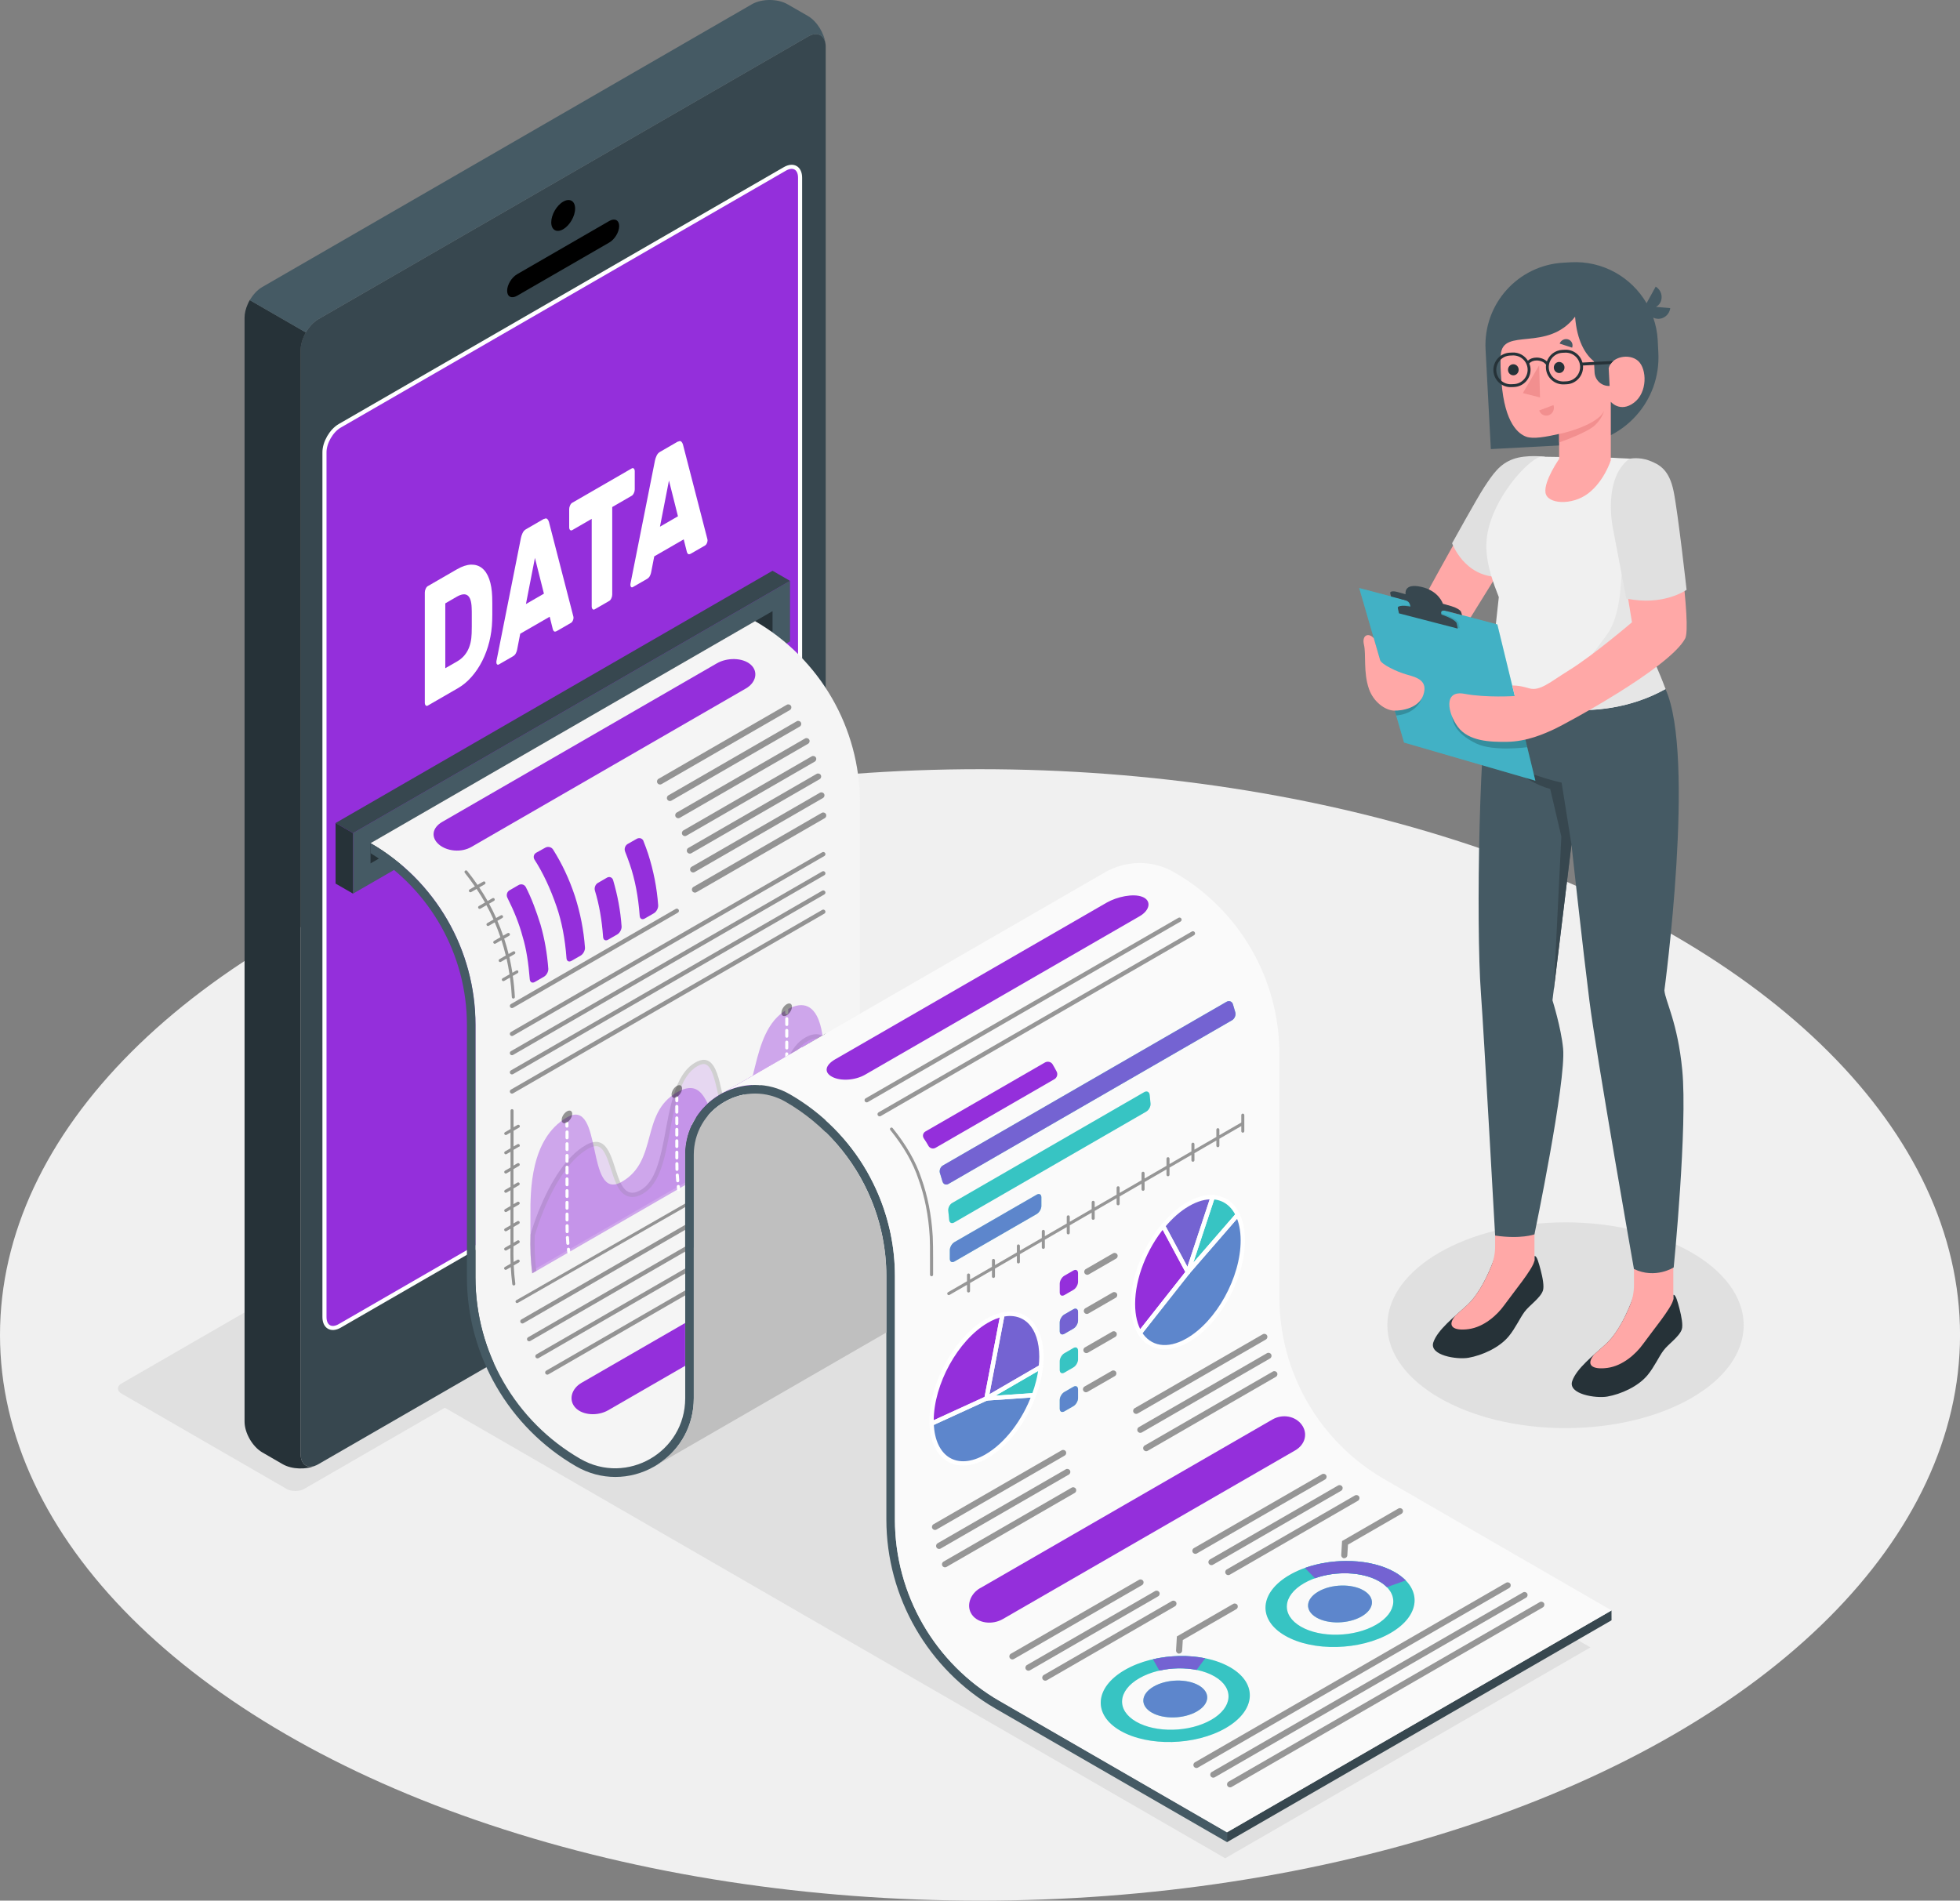 <?xml version="1.0" encoding="UTF-8"?><svg xmlns="http://www.w3.org/2000/svg" xmlns:xlink="http://www.w3.org/1999/xlink" viewBox="0 0 479.51 465.04"><rect x="0" y="0" width="479.51" height="465.04" fill="#808080" stroke="none"/><defs><style>.cls-1{fill:#f0f0f0;}.cls-2{fill:#fff;}.cls-3{fill:#fafafa;}.cls-4{opacity:.5;}.cls-4,.cls-5,.cls-6,.cls-7,.cls-8,.cls-9{fill:#942fdb;}.cls-10{fill:#37474f;}.cls-11{fill:#f5f5f5;}.cls-12{stroke-linecap:round;stroke-linejoin:round;stroke-width:1.05px;}.cls-12,.cls-13{fill:none;}.cls-12,.cls-8{stroke:#fff;}.cls-14{fill:#455a64;}.cls-15{opacity:.2;}.cls-5{opacity:.25;}.cls-16{fill:#f28f8f;}.cls-17{fill:#e0e0e0;}.cls-18{fill:#e6e6e6;}.cls-19,.cls-6{opacity:.15;}.cls-20{opacity:.4;}.cls-21{fill:#27debf;}.cls-22{opacity:.1;}.cls-23{clip-path:url(#clippath);}.cls-8{stroke-miterlimit:10;}.cls-9{opacity:.7;}.cls-24{fill:#263238;}.cls-25{fill:#ffa8a7;}</style><clipPath id="clippath"><path class="cls-13" d="M210.38,248.06l-20.72,11.96-12.74,7.35c-.41,.21-.81,.44-1.2,.69-4.75,2.93-8.1,8.14-8.1,14.53v59.55c-.01,5.79-2.77,10.63-6.84,13.66-2.94,2.2-6.56,3.46-10.31,3.46-2.84,0-5.76-.73-8.52-2.32-15.88-9.17-25.65-26.11-25.65-44.44v-61.77c0-9.17-2.44-17.99-6.87-25.65-4.43-7.67-10.84-14.2-18.78-18.78l94.08-54.32h0c7.95,4.59,14.36,11.14,18.79,18.8,4.43,7.67,6.87,16.49,6.87,25.65v26.91c0,7.7,0,24.7,0,24.7Z"/></clipPath></defs><g id="Floor"><ellipse id="Floor-2" class="cls-1" cx="239.76" cy="326.62" rx="239.76" ry="138.42"/></g><g id="Shadows"><ellipse id="Shadow" class="cls-17" cx="383" cy="324.25" rx="43.59" ry="25.17"/><polygon id="Shadow-2" class="cls-17" points="104.76 342.09 299.74 454.67 389.1 403.07 194.08 290.47 104.76 342.09"/><path id="Shadow-3" class="cls-17" d="M70.1,364.29l-40.35-23.3c-1.2-.69-1.2-1.81,0-2.5l141.9-81.93c1.2-.69,3.13-.69,4.33,0l40.35,23.3c1.2,.69,1.2,1.81,0,2.5l-141.9,81.93c-1.2,.69-3.13,.69-4.33,0Z"/></g><g id="Device"><g id="Device-2"><g id="Device-3"><path class="cls-10" d="M197.66,8.95L77.89,78.09c-2.4,1.39-4.35,4.77-4.35,7.55V355.74c0,2.77,1.95,3.91,4.35,2.51l119.77-69.14c2.4-1.39,4.35-4.77,4.35-7.55V11.46c0-2.77-1.95-3.91-4.35-2.51Zm-1.92,247.73c0,2.38-1.67,3.89-3.73,5.08l-108.9,62.87c-2.06,1.19-3.73,.23-3.73-2.16V110.88c0-2.39,1.68-5.28,3.73-6.47l108.9-62.86c2.07-1.2,3.73-.23,3.73,2.15v212.98Z"/><path class="cls-24" d="M77.35,358.53c-2.42,1.11-5.93,1.01-8.17-.27l-4.98-2.88c-2.42-1.39-4.37-4.76-4.37-7.55V77.74c0-1.06,.28-2.18,.75-3.26,.15-.36,.32-.7,.52-1.05,.01,0,.01-.01,.01-.01l13.71,7.91h.01c-.29,.52-.55,1.06-.75,1.6-.33,.91-.53,1.83-.53,2.7V355.75c0,2.56,1.66,3.72,3.81,2.78Z"/><path class="cls-21" d="M138.81,299.95c3.8-2.19,6.88-.42,6.88,3.97s-3.08,9.72-6.88,11.91c-3.8,2.19-6.88,.42-6.88-3.97s3.08-9.72,6.88-11.91Z"/><g><path d="M137.78,49.34c1.61-.93,2.92-.18,2.92,1.69s-1.31,4.13-2.92,5.06c-1.61,.93-2.92,.18-2.92-1.69,0-1.86,1.31-4.13,2.92-5.06Z"/><path d="M126.5,67.1l22.54-13.02c1.34-.78,2.44-.23,2.44,1.23,0,1.46-1.09,3.27-2.44,4.04l-22.54,13.02c-1.35,.78-2.44,.22-2.43-1.23,0-1.46,1.09-3.27,2.44-4.04Z"/></g><path class="cls-8" d="M195.74,256.46c0,2.38-1.67,3.89-3.73,5.08l-108.9,62.87c-2.06,1.19-3.73,.23-3.73-2.16V110.66c0-2.39,1.68-5.28,3.73-6.47l108.9-62.86c2.07-1.2,3.73-.23,3.73,2.15v212.98Z"/><path class="cls-14" d="M201.97,10.77c-.31-2.26-2.12-3.08-4.3-1.82L77.89,78.09c-1.2,.69-2.29,1.89-3.07,3.26l-13.71-7.91c.8-1.37,1.88-2.54,3.08-3.23L183.95,1.04c2.39-1.39,6.3-1.39,8.71,0l5,2.87c2.2,1.28,4.02,4.23,4.3,6.86Z"/></g><g><path class="cls-2" d="M111.84,139.27c1.25-.72,2.39-1.09,3.42-1.12,1.03-.02,1.92,.26,2.67,.86,.75,.6,1.34,1.49,1.76,2.68,.42,1.19,.66,2.62,.72,4.28,.02,.57,.03,1.11,.03,1.59v2.78c0,.47,0,.99-.03,1.56-.05,1.76-.29,3.46-.7,5.12-.42,1.66-.99,3.22-1.72,4.67-.73,1.45-1.61,2.76-2.62,3.91-1.01,1.16-2.14,2.09-3.39,2.81l-7.32,4.23c-.2,.11-.37,.1-.51-.04-.14-.14-.22-.36-.22-.67v-26.97c0-.31,.07-.61,.22-.92,.14-.31,.32-.52,.51-.63l7.19-4.15Zm3.55,9.43c-.11-3.14-1.34-4.03-3.69-2.67l-2.76,1.6v15.87l2.9-1.67c2.28-1.32,3.46-3.6,3.55-6.85,.02-.6,.03-1.15,.03-1.67v-2.98c0-.5,0-1.04-.03-1.61Z"/><path class="cls-2" d="M133.07,127.01c.36-.21,.64-.21,.83-.02,.19,.2,.32,.43,.39,.69l5.91,22.89c.07,.24,.11,.43,.11,.56,0,.25-.06,.5-.18,.75-.12,.25-.26,.42-.42,.51l-3.42,1.97c-.36,.21-.62,.24-.77,.09-.15-.15-.25-.32-.28-.52l-.76-3.03-7.21,4.16-.76,3.9c-.04,.24-.13,.53-.29,.85-.15,.33-.41,.59-.77,.8l-3.42,1.97c-.16,.09-.3,.09-.42-.03-.12-.11-.18-.29-.18-.55,0-.14,.04-.37,.11-.69l5.91-29.72c.07-.35,.2-.73,.39-1.15,.19-.42,.47-.73,.83-.94l4.39-2.54Zm-4.39,20.78l4.39-2.54-2.2-8.75-2.2,11.29Z"/><path class="cls-2" d="M154.55,114.61c.2-.11,.37-.1,.52,.04,.14,.14,.22,.36,.22,.67v4.43c0,.31-.07,.61-.22,.92-.15,.31-.32,.52-.52,.63l-4.77,2.76v21.42c0,.31-.07,.61-.22,.92-.14,.31-.32,.52-.51,.63l-3.55,2.05c-.2,.12-.37,.1-.52-.04-.14-.14-.22-.36-.22-.67v-21.42l-4.77,2.76c-.2,.11-.37,.1-.52-.04-.15-.14-.22-.36-.22-.67v-4.43c0-.31,.07-.61,.22-.92,.14-.31,.32-.52,.52-.63l14.56-8.41Z"/><path class="cls-2" d="M165.86,108.08c.36-.21,.64-.21,.83-.02,.19,.2,.32,.43,.39,.69l5.91,22.89c.07,.24,.11,.43,.11,.56,0,.25-.06,.5-.18,.75-.12,.25-.26,.42-.42,.51l-3.42,1.97c-.36,.21-.62,.24-.77,.09-.15-.15-.25-.32-.28-.52l-.76-3.03-7.21,4.16-.76,3.9c-.04,.24-.13,.53-.29,.85-.15,.33-.41,.59-.77,.8l-3.42,1.97c-.16,.09-.3,.09-.42-.03-.12-.11-.18-.3-.18-.55,0-.14,.04-.37,.11-.69l5.91-29.72c.07-.35,.2-.73,.39-1.15,.19-.42,.47-.73,.83-.94l4.39-2.54Zm-4.39,20.78l4.39-2.54-2.2-8.75-2.2,11.29Z"/></g></g></g><g id="Character"><g id="Character-2"><path class="cls-25" d="M377.15,111.74c-6.35,.3-8.53,1.51-11.85,5.42-3.25,3.82-18.91,32.85-18.91,32.85,0,0,2.94,8.24,9.37,7.54l12.03-19.39,9.37-26.42Z"/><path class="cls-17" d="M377.99,111.75s-4.56-.6-7.81,.58c-3.25,1.18-4.88,3.53-7.12,6.95-1.73,2.65-7.81,13.64-7.81,13.64,0,0,2.96,8.23,11.37,8.23l11.37-29.4Z"/><g id="Character-3"><g><path class="cls-24" d="M399.75,318.19v-1.38c-.54,1.61-3.06,8.56-6.88,12.05-3.04,2.77-7.18,5.97-8.23,9.05-1.1,3.21,5.76,4.29,8.6,3.79,3.3-.58,7.56-2.45,9.88-5.3,1.63-2,2.67-4.38,3.84-5.96,1.17-1.58,3.85-3.34,4.48-5.16,.35-1-.07-3.2-.55-5.05-.45-1.7-.93-3.57-1.51-3.41,0,.21,0,1.05,0,1.05-.7,.77-2.63,1.54-4.81,1.63-1.41,.05-4.82-.23-4.81-1.3Z"/><path class="cls-25" d="M390.12,331.3c.94-.84,1.89-1.66,2.75-2.45,2.67-2.43,4.7-6.56,5.87-9.38,.67-1.61,1.01-3.32,1.01-5.06v-5.49h9.62v8.93h0s0,0,0,0v.24l-.05,.02c-.46,2-4.88,7.32-7.39,10.79-1.68,2.33-4.88,5.28-8.7,5.79-3.62,.48-5.47-.66-3.12-3.4Z"/><path class="cls-24" d="M365.78,308.7v-1.38c-.54,1.61-3.06,8.56-6.88,12.05-3.04,2.77-7.18,5.97-8.23,9.05-1.1,3.21,5.76,4.29,8.6,3.79,3.3-.58,7.56-2.45,9.88-5.3,1.63-2,2.67-4.38,3.84-5.96,1.17-1.58,3.85-3.34,4.48-5.16,.35-1-.06-3.2-.55-5.05-.45-1.7-.93-3.57-1.51-3.41,0,.21,0,1.05,0,1.05-.7,.77-2.63,1.54-4.81,1.63-1.41,.05-4.82-.23-4.81-1.3Z"/><path class="cls-25" d="M356.15,321.81c.94-.84,1.89-1.66,2.75-2.45,2.67-2.43,4.7-6.56,5.87-9.38,.67-1.61,1.01-3.32,1.01-5.06v-5.49h9.62v8.93h0v.24l-.05,.02c-.46,2-4.88,7.32-7.39,10.79-1.68,2.33-4.88,5.28-8.7,5.79-3.62,.48-5.47-.66-3.12-3.4Z"/><path class="cls-14" d="M407.46,168.61c7.46,16.3-.27,73.71-.27,73.71,.22,2.64,3.25,7.85,4.37,19.49,1.33,13.75-2.09,48.29-2.09,48.29,0,0-4.46,2.91-9.73,.39,0,0-9.17-52.01-10.9-65.68-1.51-11.93-4.39-38.17-4.39-38.17l-4.64,38.11s2.11,6.69,2.6,11.78c.78,8.04-7.01,45.49-7.01,45.49,0,0-3.32,1.22-9.62,.29,0,0-2.76-49.7-3.48-59.39-1.22-16.27-.47-67.05,2.52-76.68l42.65,2.38Z"/><path class="cls-10" d="M384.46,206.62l-2.42-15.14s-10.25-2.12-14.9-6.49c0,0,4.88,6.07,12.12,8.05l2.72,11.65-1.85,37.49,4.33-35.57Z"/></g><path class="cls-1" d="M394.3,111.99h0c2.84,.2,3.78,.13,5.84,.34,4.11,.42,5.1,6.44,6.79,9.99,1.82,3.85,1.84,8.31,.45,12.33l-6.67,19.28s3.12,7.54,6.74,14.67c-16.73,9.34-37.62,4.43-42.65-2.38-.21-1.45,1.08-12.74,1.88-20.12-2.95-7.39-3.72-12.08-2.48-16.96,2.31-9.07,10.57-17.41,12.94-17.4l17.15,.26Z"/><g><path class="cls-14" d="M408.6,75.39l-3.46-.3c.42-.24,.78-.58,1.03-1.03,.75-1.36,.25-3.12-1.11-3.93l-2.23,4.05c-3.69-6.33-10.69-10.43-18.51-10.01l-1.79,.1c-11.14,.59-19.68,10.1-19.09,21.24,.61,11.5,1.29,24.37,1.29,24.37l20.78-1.11c11.78-.63,20.83-10.69,20.2-22.47l-.15-3.04c-.1-1.94-.49-3.8-1.1-5.55,.3,.16,.64,.26,1.01,.29,1.55,.13,2.96-1.03,3.15-2.61Z"/><path class="cls-25" d="M367.17,86.84c-.14,2.3-.06,3.56,.17,6.62,.79,10.35,4.29,12.73,6.01,13.38,1.73,.65,4.96,.03,8.09-.67v6.12s-3.77,5.41-3.34,8.25c.43,2.84,6.5,3.19,10.44,.19,3.94-3,5.54-8.11,5.54-8.11v-14.31s2.28,2.74,5.65,.23c3.37-2.51,3.2-8.25,1.06-10.21-2.14-1.95-6.56-1.12-7.23,1.77,0,0-7.29-.61-8.22-12.62-6.78,8.84-17.75,2.46-18.18,9.37Z"/><path class="cls-14" d="M393.52,89.3l.27,5.13h0c-1.93,.1-3.57-1.38-3.68-3.3l-.3-5.72,3.71,3.9Z"/><path class="cls-24" d="M380.14,89.92c0,.75,.59,1.35,1.31,1.35,.72,0,1.3-.61,1.3-1.36,0-.75-.59-1.35-1.31-1.35-.72,0-1.3,.61-1.3,1.36Z"/><path class="cls-16" d="M380.05,99.11l-3.49,1.32c.35,1,1.41,1.52,2.38,1.15,.96-.37,1.46-1.47,1.11-2.47Z"/><path class="cls-14" d="M381.56,84.07l3.06,.99c.31-.84-.13-1.74-.97-2.02-.84-.27-1.78,.19-2.08,1.03Z"/><path class="cls-24" d="M368.93,90.48c0,.75,.59,1.35,1.31,1.35,.72,0,1.3-.61,1.3-1.36,0-.75-.59-1.35-1.31-1.35-.72,0-1.3,.61-1.3,1.36Z"/><polygon class="cls-16" points="376.55 89.38 376.76 97.24 372.56 96.18 376.55 89.38"/><path class="cls-16" d="M381.44,106.17c3.31-.61,10.06-2.95,10.99-5.72,0,0-.27,1.72-2.22,3.59-1.95,1.86-8.77,4.21-8.77,4.21v-2.07Z"/></g><path class="cls-18" d="M390.02,170.42c5.49-1.3,6.54-3.37,5.09-8.83-.06-.21-.11-.38-.17-.53-1.08-2.59-5.37-1.05-5.37-1.05,0,0,1.76-2.19,3.73-4.98s2.85-7.41,3.12-10.65c.26-3.24,.79-9.73,.79-9.73,0,0,4.27-2.56,2.61-7.24l6.6-4.06s.48,.34,1.24,.86c1.05,3.37,.89,7.04-.27,10.42l-6.67,19.28s3.94,6.93,6.74,14.67c-12.33,6.88-26.91,6.02-35.74,2.37,6.98,1.08,13.44,.59,18.3-.56Z"/><path class="cls-24" d="M394.7,88.31l-7.56,.4c-.5-1.89-2.27-3.24-4.3-3.13l-.65,.03c-1.75,.09-3.2,1.25-3.75,2.82-.61-.58-1.51-.94-2.51-.94-.87,0-1.62,.28-2.14,.76-.79-1.26-2.2-2.08-3.79-1.99l-.65,.03c-2.32,.12-4.11,2.11-3.99,4.44,.12,2.32,2.11,4.11,4.44,3.99l.65-.03c2.32-.12,4.11-2.11,3.99-4.44-.02-.47-.14-.91-.31-1.32,.38-.45,1.03-.73,1.8-.73,.96,0,1.86,.4,2.29,1.02l.03-.02c-.04,.28-.06,.57-.04,.86,.12,2.32,2.11,4.11,4.44,3.99l.65-.03c2.32-.12,4.11-2.11,3.99-4.44,0-.05-.02-.1-.02-.15l6.76-.36c.27-.39,.54-.63,.68-.75Zm-24.29,5.67l-.65,.03c-1.93,.1-3.59-1.38-3.69-3.32-.1-1.93,1.38-3.59,3.32-3.69l.65-.03c1.93-.1,3.59,1.38,3.69,3.32,.1,1.93-1.38,3.59-3.32,3.69Zm12.84-.68l-.65,.03c-1.93,.1-3.59-1.38-3.69-3.32-.1-1.93,1.38-3.59,3.32-3.69l.65-.03c1.93-.1,3.59,1.38,3.69,3.32,.1,1.93-1.39,3.59-3.32,3.69Z"/></g><g><g><polygon class="cls-21" points="332.53 143.88 366.32 152.78 375.62 191.01 343.5 181.68 332.53 143.88"/><polygon class="cls-5" points="332.53 143.88 366.32 152.78 375.62 191.01 343.5 181.68 332.53 143.88"/><path class="cls-15" d="M355.3,175.45c.22,2.07,1.66,4.46,5.89,6.48,4.22,2.02,12.44,.89,12.44,.89l-1.14-4.7-17.18-2.66Z"/></g><g class="cls-15"><path d="M347.8,170.95c-.31,.86-1.83,3.76-6.22,4.11l-.34-1.18,6.56-2.93Z"/></g><g class="cls-22"><path d="M342.71,149.95s-.12-.58-.28-1.29c-.15-.71,1.83-.74,4.43-.07l4.98,1.29c2.6,.67,4.83,1.8,4.99,2.51l.28,1.29-14.39-3.73Z"/></g><path class="cls-10" d="M340.12,145.11c-.1-.44,.71-.56,1.79-.26l1.97,.54s-.59-2.79,3.79-1.81c4.37,.97,5.33,4.14,5.33,4.14,0,0,.94,.27,2.1,.6,1.16,.33,2.22,.96,2.35,1.4l.25,.8-17.4-4.58s-.09-.38-.19-.83Z"/><path class="cls-10" d="M342.51,146.48c1.6,.38,2.26,.6,2.5,1.69,.27,1.25,.38,2.17,.38,2.17l7.7,2.04s-.37-1.59-.49-2.2c-.12-.62,.14-.99,1.37-.67l.1-.49-12.07-3.07,.51,.53Z"/><path class="cls-10" d="M342.25,150.07s-.12-.58-.28-1.29c-.15-.71,1.83-.74,4.43-.07l4.98,1.29c2.6,.67,4.83,1.8,4.99,2.51l.28,1.29-14.39-3.73Z"/><path class="cls-25" d="M336.09,156.15s1.26,4.32,1.55,5.35c.29,1.03,4.07,2.88,6.56,3.56,2.48,.68,5.2,1.49,4.02,4.96-1.08,3.2-5.17,3.93-7.25,3.84-2.08-.09-4.93-2.08-6.05-5.28-1.43-4.09-.66-8.46-1.23-10.84-.57-2.39,1.15-3.02,2.4-1.59Z"/></g><g><path class="cls-25" d="M399.38,112.26c4.38,.28,8.91,2.65,9.6,7.91,.69,5.26,4.95,32.96,3.28,36.08-3.87,7.21-29.37,20.92-31.9,22.1-2.53,1.17-6.75,3.1-11.77,3.16-3.98,.04-9.27-.09-11.94-3.68-2.37-3.19-3.72-9.08,1.65-8.07,5.36,1.01,12.29,.54,12.29,.54l-.62-2.57s1.42-.13,4.09,.67c2.68,.8,5.11-1.5,9.83-4.42,6.09-3.77,15.37-11.73,15.37-11.73l-3.78-23.13s-.13-10,3.91-16.86Z"/><path class="cls-17" d="M398.59,112.26s2.34-.54,4.92,.44c2.57,.98,4.86,2.29,5.93,7.47,1.07,5.19,3.18,24.14,3.18,24.14,0,0-5.61,4.06-14.75,2.13l-3.28-17.2s-2.56-12.04,4-16.98Z"/></g></g></g><g id="Analysis"><g id="Analysis-2"><g><g><polygon class="cls-14" points="86.37 203.84 193.28 142.12 193.28 156.93 86.37 218.65 86.37 203.84"/><polygon class="cls-24" points="90.65 206.31 90.65 211.25 189 154.46 189 149.53 90.65 206.31"/><polygon class="cls-10" points="86.37 203.84 82.1 201.37 189 139.65 193.28 142.12 86.37 203.84"/><polygon class="cls-24" points="82.1 201.37 86.37 203.84 86.37 218.65 82.1 216.19 82.1 201.37"/></g><g><polygon class="cls-10" points="394.26 396.44 300.18 450.73 300.18 448.32 394.25 394.03 394.26 396.44"/><path class="cls-11" d="M210.38,248.06l-20.72,11.96-12.74,7.35c-.41,.21-.81,.44-1.2,.69-4.75,2.93-8.1,8.14-8.1,14.53v59.55c-.01,5.79-2.77,10.63-6.84,13.66-2.94,2.2-6.56,3.46-10.31,3.46-2.84,0-5.76-.73-8.52-2.32-15.88-9.17-25.65-26.11-25.65-44.44v-61.77c0-9.17-2.44-17.99-6.87-25.65-4.43-7.67-10.84-14.2-18.78-18.78l94.08-54.32h0c7.95,4.59,14.36,11.14,18.79,18.8,4.43,7.67,6.87,16.49,6.87,25.65v26.91c0,7.7,0,24.7,0,24.7Z"/><path class="cls-14" d="M244.59,416.22c-15.88-9.16-25.65-26.1-25.65-44.42v-59.59c0-6.97-1.42-13.72-4.04-19.93-.83-1.97-1.78-3.87-2.84-5.73-4.43-7.66-10.84-14.19-18.78-18.77h0c-11.4-6.58-25.65,1.66-25.64,14.82v6.07s0-6.08,0-6.08v59.55s0-12.39,0-12.39v12.37c0,13.17-14.25,21.4-25.66,14.83-15.88-9.17-25.65-26.11-25.65-44.44v-61.77c0-9.17-2.44-17.99-6.87-25.65-4.43-7.67-10.84-14.2-18.78-18.78v2.46c14.56,8.91,23.55,24.85,23.55,41.97v61.77c0,19.02,10.23,36.74,26.71,46.26,6.01,3.47,13.19,3.47,19.21,0,.37-.21,.73-.43,1.08-.67l.03-.02c5.34-3.57,8.48-9.44,8.48-15.94v-59.55c.01-5.42,2.81-10.29,7.51-12.99,4.7-2.72,10.31-2.72,15,0,9.49,5.47,16.73,13.91,20.82,23.74,2.45,5.9,3.78,12.3,3.78,18.86v13.83s0,45.76,0,45.76c0,19.01,10.23,36.74,26.71,46.26l56.64,32.68v-2.41l-55.58-32.1Z"/><path class="cls-3" d="M394.25,394.03l-94.08,54.28-55.58-32.1c-15.88-9.16-25.65-26.1-25.65-44.42v-59.59c0-6.97-1.42-13.72-4.04-19.93-.83-1.97-1.78-3.87-2.84-5.73-4.43-7.66-10.84-14.19-18.78-18.77-5.42-3.14-11.49-2.92-16.36-.41l12.74-7.35,25.63-14.8,54.86-31.67,.14-.08c4.98-2.87,11.38-3.27,17.07,.01,7.94,4.58,14.35,11.11,18.78,18.78,4.43,7.67,6.87,16.5,6.87,25.65v59.58c0,18.33,9.78,35.27,25.66,44.44l55.58,32.1Z"/><path class="cls-17" d="M216.83,312.2c0-6.57-1.33-12.97-3.78-18.86-4.1-9.83-11.34-18.26-20.82-23.74-4.7-2.72-10.31-2.72-15,0-4.7,2.71-7.5,7.57-7.5,12.99v59.55c-.01,6.5-3.16,12.37-8.5,15.94l-.03,.02c-.36,.24-.72,.46-1.08,.67l56.71-32.74v-13.83Z"/><path class="cls-19" d="M216.83,312.2c0-6.57-1.33-12.97-3.78-18.86-4.1-9.83-11.34-18.26-20.82-23.74-4.7-2.72-10.31-2.72-15,0-4.7,2.71-7.5,7.57-7.5,12.99v59.55c-.01,6.5-3.16,12.37-8.5,15.94l-.03,.02c-.36,.24-.72,.46-1.08,.67l56.71-32.74v-13.83Z"/></g></g><g class="cls-23"><g><path class="cls-7" d="M107.36,206.61c1.98,1.69,5.47,2.06,7.99,.6l67.13-38.76c2.52-1.45,3.11-4.17,1.14-5.87-1.97-1.7-5.74-1.73-8.26-.27l-67.16,38.78c-2.52,1.45-2.81,3.83-.83,5.52Z"/><path class="cls-20" d="M161.48,191.95c-.26,0-.51-.13-.65-.37-.21-.36-.08-.81,.27-1.02l31.39-18.12c.36-.21,.81-.08,1.02,.27,.21,.36,.08,.81-.27,1.02l-31.39,18.12c-.12,.07-.25,.1-.37,.1Z"/><path class="cls-20" d="M163.9,195.99c-.26,0-.51-.13-.65-.37-.21-.36-.08-.81,.27-1.02l31.39-18.12c.36-.21,.81-.08,1.02,.27,.21,.36,.08,.81-.27,1.02l-31.39,18.12c-.12,.07-.25,.1-.37,.1Z"/><path class="cls-20" d="M165.94,200.2c-.26,0-.51-.13-.65-.37-.21-.36-.08-.81,.27-1.02l31.39-18.12c.36-.21,.81-.08,1.02,.27,.21,.36,.08,.81-.27,1.02l-31.39,18.12c-.12,.07-.25,.1-.37,.1Z"/><path class="cls-20" d="M167.57,204.57c-.26,0-.51-.13-.65-.37-.21-.36-.08-.81,.27-1.02l31.39-18.12c.36-.2,.81-.08,1.02,.27,.21,.36,.08,.81-.27,1.02l-31.39,18.12c-.12,.07-.25,.1-.37,.1Z"/><path class="cls-20" d="M168.77,208.86c-.26,0-.51-.13-.65-.37-.21-.36-.08-.81,.27-1.02l31.39-18.12c.36-.21,.81-.08,1.02,.27,.21,.36,.08,.81-.27,1.02l-31.39,18.12c-.12,.07-.25,.1-.37,.1Z"/><path class="cls-20" d="M169.58,213.47c-.26,0-.51-.13-.65-.37-.21-.36-.08-.81,.27-1.02l31.39-18.12c.36-.2,.81-.08,1.02,.27,.21,.36,.08,.81-.27,1.02l-31.39,18.12c-.12,.07-.25,.1-.37,.1Z"/><path class="cls-20" d="M170.02,218.4c-.26,0-.51-.13-.65-.37-.21-.36-.08-.81,.27-1.02l31.39-18.12c.36-.21,.81-.08,1.02,.27,.21,.36,.08,.81-.27,1.02l-31.39,18.12c-.12,.07-.25,.1-.37,.1Z"/><g><path class="cls-20" d="M125.26,253.48c-.18,0-.36-.09-.46-.26-.15-.25-.06-.57,.19-.72l76.16-43.97c.25-.15,.57-.06,.72,.19,.15,.25,.06,.57-.19,.72l-76.16,43.97c-.08,.05-.17,.07-.26,.07Z"/><path class="cls-20" d="M125.26,258.18c-.18,0-.36-.09-.46-.26-.15-.25-.06-.57,.19-.72l76.16-43.97c.25-.15,.57-.06,.72,.19,.15,.25,.06,.57-.19,.72l-76.16,43.97c-.08,.05-.17,.07-.26,.07Z"/><path class="cls-20" d="M125.26,262.88c-.18,0-.36-.09-.46-.26-.15-.25-.06-.57,.19-.72l76.16-43.97c.25-.15,.57-.06,.72,.19,.15,.25,.06,.57-.19,.72l-76.16,43.97c-.08,.05-.17,.07-.26,.07Z"/><path class="cls-20" d="M125.26,267.58c-.18,0-.36-.09-.46-.26-.15-.25-.06-.57,.19-.72l76.16-43.97c.25-.15,.57-.06,.72,.19,.15,.25,.06,.57-.19,.72l-76.16,43.97c-.08,.05-.17,.07-.26,.07Z"/></g><g><path class="cls-20" d="M125.26,246.65c-.18,0-.36-.09-.46-.26-.15-.25-.06-.57,.19-.72l40.32-23.28c.25-.15,.57-.06,.72,.19,.15,.25,.06,.57-.19,.72l-40.32,23.28c-.08,.05-.17,.07-.26,.07Z"/><path class="cls-7" d="M124.13,219.65c1.6,3.19,2.9,6.37,3.73,9.53,.9,2.9,1.43,6.47,1.75,10.43,.06,.72,.61,1.02,1.24,.65l2.24-1.29c.63-.36,1.11-1.25,1.05-1.97-.28-3.67-.89-7.26-1.89-10.73-1.08-3.46-2.26-6.62-3.61-9.22-.33-.65-1.14-.86-1.77-.5l-2.2,1.27c-.63,.36-.87,1.18-.54,1.83Z"/><path class="cls-7" d="M130.78,210.35c2.05,3.18,3.85,7,5.4,11.5,1.24,3.61,2.06,7.79,2.41,12.59,.05,.72,.59,1.02,1.22,.66l2.24-1.29c.63-.36,1.11-1.25,1.06-1.97-.31-4.28-1.14-8.46-2.45-12.56-1.4-4.23-3.2-8.02-5.36-11.43-.39-.61-1.23-.81-1.87-.46l-2.23,1.24c-.64,.35-.81,1.12-.42,1.73Z"/><path class="cls-7" d="M148.48,214.75l-2.2,1.27c-.63,.36-.95,1.21-.73,1.91,1.02,3.32,1.69,7.08,2,11.34,.05,.72,.59,1.02,1.22,.65l2.24-1.29c.63-.36,1.11-1.25,1.06-1.97-.27-3.84-.98-7.61-2.07-11.31-.21-.7-.9-.96-1.53-.6Z"/><path class="cls-7" d="M157.44,205.8c-.27-.68-1.01-.93-1.65-.57l-2.22,1.26c-.63,.36-.91,1.19-.64,1.87,.4,1.01,.79,2.05,1.16,3.14,1.24,3.61,2.06,7.79,2.41,12.59,.05,.72,.59,1.02,1.22,.66l2.24-1.29c.63-.36,1.11-1.25,1.06-1.97-.31-4.28-1.14-8.46-2.45-12.56-.35-1.06-.73-2.1-1.14-3.11Z"/><path class="cls-20" d="M126.81,237.61c-.1-.18-.33-.24-.51-.14l-.94,.54c-.21-1.29-.45-2.57-.74-3.84l1.27-.73c.18-.1,.24-.33,.14-.51-.1-.18-.33-.24-.51-.14l-1.09,.63c-.32-1.27-.67-2.52-1.08-3.76l1.21-.7c.18-.1,.24-.33,.14-.51-.1-.18-.33-.24-.51-.14l-1.09,.63c-.42-1.2-.86-2.38-1.37-3.54-.01-.03-.03-.06-.04-.1l1.2-.69c.18-.1,.24-.33,.14-.51-.1-.18-.33-.24-.51-.14l-1.13,.65c-.52-1.17-1.1-2.34-1.73-3.5l1.19-.69c.18-.1,.24-.33,.14-.51-.1-.18-.33-.24-.51-.14l-1.18,.68c-.63-1.12-1.32-2.22-2.05-3.32l1.34-.77c.18-.1,.24-.33,.14-.51-.1-.18-.33-.24-.51-.14l-1.39,.8c-.79-1.15-1.63-2.29-2.53-3.41-.13-.16-.36-.19-.52-.06-.16,.13-.19,.36-.06,.52,.87,1.09,1.69,2.2,2.46,3.32l-1.28,.74c-.18,.1-.24,.33-.14,.51,.07,.12,.19,.19,.32,.19,.06,0,.13-.02,.19-.05l1.33-.77c.73,1.1,1.42,2.2,2.05,3.32l-1.49,.86c-.18,.1-.24,.33-.14,.51,.07,.12,.19,.19,.32,.19,.06,0,.13-.02,.19-.05l1.48-.85c.63,1.16,1.21,2.32,1.73,3.5l-1.54,.89c-.18,.1-.24,.33-.14,.51,.07,.12,.19,.19,.32,.19,.06,0,.13-.02,.19-.05l1.47-.85s0,0,0,.01c.51,1.19,.97,2.4,1.39,3.63l-1.57,.91c-.18,.1-.24,.33-.14,.51,.07,.12,.19,.19,.32,.19,.06,0,.13-.02,.19-.05l1.45-.84c.4,1.23,.75,2.49,1.06,3.76l-1.56,.9c-.18,.1-.24,.33-.14,.51,.07,.12,.19,.19,.32,.19,.06,0,.13-.02,.19-.05l1.38-.8c.29,1.26,.52,2.55,.72,3.85l-1.69,.97c-.18,.1-.24,.33-.14,.51,.07,.12,.19,.19,.32,.19,.06,0,.13-.02,.19-.05l1.44-.83c.22,1.57,.37,3.17,.45,4.79,.01,.2,.17,.35,.37,.35,0,0,.01,0,.02,0,.21-.01,.36-.19,.35-.39-.09-1.74-.26-3.46-.51-5.15l1.18-.68c.18-.1,.24-.33,.14-.51Z"/></g><g><g class="cls-19"><path class="cls-7" d="M130.63,310.7c-.31-2.81-.42-5.66-.34-8.48,.31-1.08,4.85-16.67,13.2-21.53,.59-.35,1.15-.58,1.65-.69,.24-.05,.47-.08,.68-.08,2.22,0,3.21,3.08,4.17,6.06,.4,1.24,.81,2.53,1.32,3.58,.57,1.2,1.54,2.79,3.38,2.79,.7,0,1.45-.23,2.29-.71,4.02-2.29,5.17-8.49,6.4-15.05,.55-2.96,1.12-6.02,1.97-8.69,1.22-3.83,2.8-6.2,4.97-7.46,.7-.4,1.32-.61,1.86-.61,2.33,0,3.21,4.15,4.06,8.16,.47,2.2,.95,4.47,1.69,6.14,.85,1.93,1.97,2.87,3.41,2.87,.74,0,1.53-.25,2.41-.76,4.93-2.85,6.42-7.67,7.86-12.34,1.23-3.96,2.38-7.7,5.63-9.59,.86-.5,1.68-.76,2.42-.76,.37,0,.72,.06,1.06,.19,.16,1.28,.16,2.22,.16,2.23l.05,9.45c.09,1.81,.21,3.23,.38,4.45l-70.7,40.82Z"/><path d="M201.9,270.16c-.21-1.41-.34-3.01-.42-4.73l-.05-9.44s0-1.12-.2-2.6c-.47-.22-.99-.35-1.55-.35h0c-.8,0-1.69,.25-2.68,.83-7.25,4.22-4.48,16.73-13.5,21.93-.82,.47-1.53,.69-2.14,.69-1.34,0-2.25-1.02-2.93-2.56-2.12-4.78-2.06-14.62-6.24-14.62-.61,0-1.31,.21-2.12,.68-2.58,1.49-4.13,4.35-5.21,7.76-2.68,8.42-2.53,20.25-8.13,23.44-.78,.44-1.45,.64-2.03,.64-1.33,0-2.21-1.03-2.91-2.49-1.73-3.63-2.34-9.95-5.96-9.95-.25,0-.51,.03-.8,.09-.54,.12-1.14,.36-1.8,.75-8.91,5.18-13.46,21.91-13.46,21.91-.1,3.21,.05,6.35,.43,9.41l1.03-.6c-.05-.29-.1-.55-.16-1.12-.24-2.5-.33-5.03-.25-7.54,.42-1.47,4.89-16.47,12.95-21.16,.54-.32,1.05-.53,1.5-.63,.2-.04,.39-.07,.56-.07,1.83,0,2.76,2.9,3.67,5.7,.41,1.26,.82,2.56,1.34,3.65,.36,.76,1.47,3.09,3.86,3.09,.8,0,1.63-.25,2.55-.78,4.23-2.41,5.41-8.72,6.65-15.41,.55-2.95,1.12-5.99,1.96-8.63,1.18-3.7,2.68-5.98,4.73-7.17,.62-.36,1.16-.54,1.6-.54,1.9,0,2.78,4.11,3.55,7.74,.47,2.22,.96,4.52,1.72,6.25,.93,2.12,2.24,3.19,3.89,3.19,.83,0,1.71-.27,2.67-.83,5.11-2.95,6.7-8.1,8.11-12.64,1.19-3.86,2.32-7.5,5.4-9.29,.78-.46,1.51-.69,2.15-.69h0c.2,0,.39,.02,.58,.06,.11,1.07,.11,1.82,.11,1.84l.05,9.49c.08,1.63,.19,2.96,.33,4.12,.07,.5,.14,.88,.2,1.1l.94-.54"/></g><g class="cls-20"><path class="cls-7" d="M129.77,297.38v4.77c-.09,3.26,.04,6.35,.43,9.41l71.69-41.39c-.21-1.41-.34-3.01-.42-4.73l-.05-9.44s0-14.1-8.96-8.93c-9.42,5.44-6.75,22.7-13.44,26.56-6.75,3.89-4.48-11.52-13.44-6.34-8.96,5.17-4.48,16.69-13.44,21.86-8.96,5.17-4.48-20.92-13.44-15.75-8.96,5.17-8.96,18.02-8.93,23.98Z"/></g><path class="cls-20" d="M126.49,318.83c-.13,0-.25-.07-.32-.19-.1-.18-.04-.41,.14-.51l76.26-43.66c.18-.1,.41-.04,.51,.14,.1,.18,.04,.41-.14,.51l-76.26,43.66c-.06,.03-.12,.05-.19,.05Z"/><g><path class="cls-2" d="M138.7,275.91c-.21,0-.37-.17-.37-.37v-.75c0-.21,.17-.37,.37-.37s.37,.17,.37,.37v.75c0,.21-.17,.37-.37,.37Z"/><path class="cls-2" d="M138.92,304.59c-.19,0-.35-.15-.37-.34-.04-.48-.08-.96-.11-1.44-.01-.21,.14-.38,.35-.4,.24-.03,.38,.14,.4,.35,.03,.48,.07,.95,.11,1.42,.02,.21-.13,.39-.34,.41-.01,0-.02,0-.03,0Zm-.17-2.86c-.2,0-.37-.16-.37-.37,0-.41-.01-.89-.02-1.44,0-.21,.16-.37,.37-.38,.22-.04,.37,.16,.38,.37,0,.54,0,1.02,.02,1.43,0,.21-.16,.38-.37,.38h0Zm-.02-2.87c-.2,0-.37-.17-.37-.37v-1.44c0-.21,.16-.37,.36-.37h0c.21,0,.37,.17,.37,.37v1.43c0,.21-.16,.37-.36,.38h0Zm-.01-2.87c-.21,0-.37-.17-.37-.37v-1.43c0-.21,.16-.37,.37-.37h0c.21,0,.37,.17,.37,.37v1.43c0,.21-.16,.37-.37,.37h0Zm0-2.87c-.21,0-.37-.17-.37-.37v-1.43c0-.21,.17-.37,.37-.37s.37,.17,.37,.37v1.43c0,.21-.17,.37-.37,.37Zm0-2.87c-.21,0-.37-.17-.37-.37v-1.43c0-.21,.17-.37,.37-.37s.37,.17,.37,.37v1.43c0,.21-.17,.37-.37,.37Zm0-2.87c-.21,0-.37-.17-.37-.37v-1.43c0-.21,.17-.37,.37-.37s.37,.17,.37,.37v1.43c0,.21-.17,.37-.37,.37Zm0-2.87h0c-.21,0-.37-.17-.37-.37v-1.43c0-.21,.17-.37,.37-.37s.37,.17,.37,.37v1.44c0,.21-.17,.37-.37,.37Zm0-2.87h0c-.21,0-.37-.17-.37-.37v-1.43c0-.21,.17-.37,.37-.37s.37,.17,.37,.37v1.44c0,.21-.17,.37-.37,.37Zm0-2.87c-.21,0-.37-.17-.37-.37v-1.43c0-.21,.17-.38,.38-.38h0c.21,0,.37,.16,.37,.37v1.43c0,.21-.17,.37-.38,.37Z"/><path class="cls-2" d="M139.16,306.76c-.18,0-.34-.14-.37-.32-.03-.25-.06-.5-.09-.75-.02-.2,.12-.39,.33-.41,.21-.02,.39,.12,.41,.33,.03,.24,.06,.49,.09,.73,.03,.2-.12,.39-.32,.42-.02,0-.03,0-.05,0Z"/></g><g><path class="cls-2" d="M192.47,248.18c-.21,0-.37-.17-.37-.37v-.75c0-.2,.17-.37,.37-.37h0c.21,0,.37,.17,.37,.37v.75c0,.21-.17,.37-.37,.37Z"/><path class="cls-2" d="M192.69,276.86c-.19,0-.35-.15-.37-.34-.04-.48-.08-.96-.11-1.44-.01-.21,.14-.38,.35-.4,.23-.01,.38,.14,.4,.35,.03,.48,.07,.95,.11,1.42,.02,.21-.13,.39-.34,.4-.01,0-.02,0-.03,0Zm-.17-2.86c-.2,0-.37-.16-.37-.37,0-.41-.01-.89-.02-1.44,0-.21,.16-.37,.37-.38h0c.2,0,.37,.17,.37,.37,0,.54,0,1.02,.02,1.43,0,.21-.16,.38-.37,.38h0Zm-.03-2.87c-.2,0-.37-.17-.37-.37v-1.44c0-.21,.16-.37,.36-.37h0c.21,0,.37,.17,.37,.37v1.43c0,.21-.16,.37-.36,.38h0Zm-.01-2.87c-.21,0-.37-.17-.37-.37v-1.43c0-.21,.16-.37,.37-.37h0c.21,0,.37,.17,.37,.37v1.43c0,.21-.16,.37-.37,.37h0Zm0-2.87c-.21,0-.37-.17-.37-.37v-1.43c0-.21,.17-.37,.37-.37s.37,.17,.37,.37v1.43c0,.21-.17,.37-.37,.37Zm0-2.87c-.21,0-.37-.17-.37-.37v-1.43c0-.21,.17-.37,.37-.37s.37,.17,.37,.37v1.43c0,.21-.17,.37-.37,.37Zm0-2.87c-.21,0-.37-.17-.37-.37v-1.43c0-.21,.17-.37,.37-.37s.37,.17,.37,.37v1.43c0,.21-.17,.37-.37,.37Zm0-2.87h0c-.21,0-.37-.17-.37-.37v-1.43c0-.21,.17-.37,.37-.37s.37,.17,.37,.37v1.44c0,.21-.17,.37-.37,.37Zm0-2.87h0c-.21,0-.37-.17-.37-.37v-1.43c0-.21,.17-.37,.37-.37s.37,.17,.37,.37v1.44c0,.21-.17,.37-.37,.37Zm0-2.87h0c-.21,0-.37-.17-.37-.37v-1.43c0-.21,.17-.37,.37-.37s.37,.17,.37,.37v1.44c0,.21-.17,.37-.37,.37Z"/><path class="cls-2" d="M192.93,279.03c-.18,0-.34-.14-.37-.32-.03-.25-.06-.5-.09-.74-.02-.2,.12-.39,.32-.42,.22-.03,.39,.12,.42,.32,.03,.25,.06,.49,.09,.73,.03,.2-.12,.39-.32,.42-.02,0-.03,0-.05,0Z"/></g><g><path class="cls-2" d="M165.58,269.7c-.21,0-.37-.17-.37-.37v-.75c0-.21,.17-.37,.37-.37s.37,.17,.37,.37v.75c0,.21-.17,.37-.37,.37Z"/><path class="cls-2" d="M165.8,289.28c-.19,0-.35-.14-.37-.34-.04-.47-.08-.93-.11-1.41-.01-.21,.14-.38,.35-.4,.24-.02,.38,.14,.4,.35,.03,.46,.07,.93,.11,1.38,.02,.21-.13,.39-.34,.41-.01,0-.02,0-.03,0Zm-.18-2.79c-.2,0-.37-.16-.37-.37l-.02-1.4c0-.21,.16-.38,.37-.38h0c.2,0,.37,.16,.37,.37l.02,1.4c0,.21-.16,.37-.37,.38h0Zm-.03-2.8c-.2,0-.37-.17-.37-.37v-1.4c0-.21,.16-.37,.36-.38h0c.21,0,.37,.17,.37,.37v1.4c0,.21-.16,.37-.36,.38h0Zm-.01-2.8c-.21,0-.37-.17-.37-.37v-1.4c0-.21,.16-.37,.37-.37h0c.21,0,.37,.17,.37,.37v1.4c0,.21-.16,.37-.37,.37h0Zm0-2.8c-.21,0-.37-.17-.37-.37v-1.4c0-.21,.17-.37,.37-.37s.37,.17,.37,.37v1.4c0,.21-.17,.37-.37,.37Zm0-2.8h0c-.21,0-.37-.17-.37-.37v-1.4c0-.21,.17-.37,.37-.37s.37,.17,.37,.37v1.4c0,.21-.17,.37-.37,.37Zm0-2.8h0c-.21,0-.37-.17-.37-.37v-1.4c0-.21,.17-.37,.37-.37s.37,.17,.37,.37v1.4c0,.21-.17,.37-.37,.37Z"/><path class="cls-2" d="M166.04,291.41c-.18,0-.34-.14-.37-.32-.03-.25-.06-.5-.09-.75-.02-.2,.12-.39,.33-.41,.2-.03,.39,.12,.41,.33,.03,.25,.06,.49,.09,.74,.03,.2-.12,.39-.32,.42-.02,0-.03,0-.05,0Z"/></g><path class="cls-20" d="M138.7,271.92c.71-.41,1.29-.14,1.29,.61s-.58,1.69-1.29,2.1c-.71,.41-1.29,.14-1.29-.61,0-.75,.58-1.69,1.29-2.1Z"/><path class="cls-20" d="M165.58,265.7c.71-.41,1.29-.14,1.29,.61s-.58,1.69-1.29,2.1c-.71,.41-1.29,.14-1.29-.61s.58-1.69,1.29-2.1Z"/><path class="cls-20" d="M192.46,245.71c.71-.41,1.29-.14,1.29,.61s-.58,1.69-1.29,2.1c-.71,.41-1.29,.14-1.29-.61s.58-1.69,1.29-2.1Z"/><path class="cls-20" d="M126.98,280.61c.18-.1,.24-.33,.14-.51-.1-.18-.33-.24-.51-.14l-.97,.56v-3.85l1.35-.78c.18-.1,.24-.33,.14-.51-.1-.18-.33-.24-.51-.14l-.98,.56v-4.05c0-.21-.17-.37-.37-.37s-.37,.17-.37,.37v4.49l-1.35,.78c-.18,.1-.24,.33-.14,.51,.07,.12,.19,.19,.32,.19,.06,0,.13-.02,.19-.05l.98-.57v3.85l-1.35,.78c-.18,.1-.24,.33-.14,.51,.07,.12,.19,.19,.32,.19,.06,0,.13-.02,.19-.05l.98-.57v3.85l-1.35,.78c-.18,.1-.24,.33-.14,.51,.07,.12,.19,.19,.32,.19,.06,0,.13-.02,.19-.05l.98-.57v3.85l-1.35,.78c-.18,.1-.24,.33-.14,.51,.07,.12,.19,.19,.32,.19,.06,0,.13-.02,.19-.05l.98-.57v3.85l-1.35,.78c-.18,.1-.24,.33-.14,.51,.07,.12,.19,.19,.32,.19,.06,0,.13-.02,.19-.05l.98-.57v3.85l-1.36,.78c-.18,.1-.24,.33-.14,.51,.07,.12,.19,.19,.32,.19,.06,0,.13-.02,.19-.05l.98-.57v3.85l-1.36,.78c-.18,.1-.24,.33-.14,.51,.07,.12,.19,.19,.32,.19,.06,0,.13-.02,.19-.05l.98-.56c-.02,1.28-.01,2.56,.04,3.82l-1.4,.81c-.18,.1-.24,.33-.14,.51,.07,.12,.19,.19,.32,.19,.06,0,.13-.02,.19-.05l1.07-.62c.08,1.4,.2,2.79,.37,4.16,.02,.19,.19,.33,.37,.33,.02,0,.03,0,.05,0,.2-.03,.35-.21,.32-.42-.19-1.48-.32-2.97-.39-4.48l1.28-.74c.18-.1,.24-.33,.14-.51-.1-.18-.33-.24-.51-.14l-.94,.54c-.05-1.27-.06-2.55-.03-3.83l1.34-.78c.18-.1,.24-.33,.14-.51-.1-.18-.33-.24-.51-.14l-.97,.56v-3.85l1.34-.78c.18-.1,.24-.33,.14-.51-.1-.18-.33-.24-.51-.14l-.97,.56v-3.85l1.34-.78c.18-.1,.24-.33,.14-.51-.1-.18-.33-.24-.51-.14l-.97,.56v-3.85l1.34-.78c.18-.1,.24-.33,.14-.51-.1-.18-.33-.24-.51-.14l-.97,.56v-3.85l1.35-.78c.18-.1,.24-.33,.14-.51-.1-.18-.33-.24-.51-.14l-.97,.56v-3.85l1.35-.78Z"/></g><path class="cls-7" d="M220.42,303.7l-71.63,41.35c-2.52,1.45-6.17,1.28-7.97-.57-1.8-1.86-1.07-4.68,1.45-6.14l71.61-41.34c2.52-1.45,5.87-.98,7.68,.87,1.81,1.85,1.38,4.38-1.14,5.83Z"/><g><path class="cls-20" d="M127.81,323.82c-.18,0-.36-.09-.46-.26-.15-.25-.06-.57,.19-.72l80.68-46.58c.25-.15,.57-.06,.72,.19,.15,.25,.06,.57-.19,.72l-80.68,46.58c-.08,.05-.17,.07-.26,.07Z"/><path class="cls-20" d="M129.46,328.18c-.18,0-.36-.09-.46-.26-.15-.25-.06-.57,.19-.72l80.69-46.59c.25-.15,.57-.06,.72,.19,.15,.25,.06,.57-.19,.72l-80.69,46.59c-.08,.05-.17,.07-.26,.07Z"/><path class="cls-20" d="M131.5,332.36c-.18,0-.36-.09-.46-.26-.15-.25-.06-.57,.19-.72l80.7-46.59c.25-.15,.57-.06,.72,.19,.15,.25,.06,.57-.19,.72l-80.7,46.59c-.08,.05-.17,.07-.26,.07Z"/><path class="cls-20" d="M133.9,336.34c-.18,0-.36-.09-.46-.26-.15-.25-.06-.57,.19-.72l80.71-46.6c.25-.15,.57-.06,.72,.19,.15,.25,.06,.57-.19,.72l-80.71,46.6c-.08,.05-.17,.07-.26,.07Z"/></g></g></g><g><path class="cls-7" d="M204.34,259.18l66.39-38.32c2.52-1.45,6.53-2.32,8.78-1.41,2.26,.91,1.83,3.27-.69,4.72l-67.16,38.77c-2.52,1.45-6.1,1.61-8.1,.52-2.01-1.08-1.73-2.83,.79-4.29Z"/><path class="cls-20" d="M212.04,269.72c-.18,0-.36-.09-.46-.26-.15-.25-.06-.57,.19-.72l76.52-44.17c.25-.15,.57-.06,.72,.19,.15,.25,.06,.57-.19,.72l-76.52,44.17c-.08,.05-.17,.07-.26,.07Z"/><path class="cls-20" d="M215.21,273.14c-.18,0-.36-.09-.46-.26-.15-.25-.06-.57,.19-.72l76.64-44.24c.25-.15,.57-.06,.72,.19,.15,.25,.06,.57-.19,.72l-76.64,44.24c-.08,.05-.17,.07-.26,.07Z"/><path class="cls-20" d="M227.89,312.26h0c-.21,0-.37-.17-.37-.37v-4.06q.03-3.06-.06-5.12l-.02-.34c-.29-4.95-1.21-9.61-2.73-13.84-1.33-4.01-3.59-7.95-6.9-12.05-.13-.16-.1-.39,.06-.52,.16-.13,.4-.1,.52,.06,3.37,4.17,5.66,8.19,7.02,12.28,1.54,4.28,2.47,9.01,2.77,14.04l.02,.35q.09,2.08,.08,5.16v4.06c-.01,.21-.18,.37-.39,.37Z"/><path class="cls-7" d="M227.13,280.33c-.34-.6-.71-1.19-1.1-1.76-.41-.6-.25-1.37,.38-1.73l29.24-16.88c.63-.36,1.48-.18,1.86,.44,.35,.58,.68,1.18,1.01,1.81,.33,.65,.07,1.47-.56,1.84l-29.08,16.79c-.63,.36-1.4,.13-1.76-.5Z"/><path class="cls-21" d="M229.97,287.06c.22,.67,.42,1.34,.6,1.99,.19,.7,.84,.98,1.47,.62l69.37-40.04c.63-.36,1-1.23,.81-1.93-.19-.69-.39-1.36-.59-2-.22-.69-.93-.95-1.56-.59l-69.39,40.05c-.63,.36-.94,1.21-.72,1.9Z"/><path class="cls-9" d="M229.97,287.06c.22,.67,.42,1.34,.6,1.99,.19,.7,.84,.98,1.47,.62l69.37-40.04c.63-.36,1-1.23,.81-1.93-.19-.69-.39-1.36-.59-2-.22-.69-.93-.95-1.56-.59l-69.39,40.05c-.63,.36-.94,1.21-.72,1.9Z"/><path class="cls-21" d="M231.99,296.3c.09,.74,.17,1.46,.22,2.15,.06,.72,.59,1.02,1.22,.66l47-27.13c.63-.36,1.11-1.25,1.05-1.97-.06-.72-.13-1.44-.22-2.15-.09-.72-.69-1.01-1.32-.65l-46.98,27.12c-.63,.36-1.06,1.24-.97,1.96Z"/><path class="cls-6" d="M231.99,296.3c.09,.74,.17,1.46,.22,2.15,.06,.72,.59,1.02,1.22,.66l47-27.13c.63-.36,1.11-1.25,1.05-1.97-.06-.72-.13-1.44-.22-2.15-.09-.72-.69-1.01-1.32-.65l-46.98,27.12c-.63,.36-1.06,1.24-.97,1.96Z"/><path class="cls-21" d="M232.37,305.88v2.11c0,.73,.51,1.02,1.14,.66l20.12-11.61c.63-.36,1.14-1.25,1.14-1.97v-2.11c0-.73-.51-1.02-1.14-.66l-20.12,11.61c-.63,.36-1.14,1.25-1.14,1.97Z"/><path class="cls-4" d="M232.37,305.88v2.11c0,.73,.51,1.02,1.14,.66l20.12-11.61c.63-.36,1.14-1.25,1.14-1.97v-2.11c0-.73-.51-1.02-1.14-.66l-20.12,11.61c-.63,.36-1.14,1.25-1.14,1.97Z"/><path class="cls-20" d="M304.05,272.47c-.21,0-.37,.17-.37,.37v1.81l-5.36,3.1v-1.35c0-.21-.17-.37-.37-.37s-.37,.17-.37,.37v1.78l-5.36,3.1v-1.33c0-.21-.17-.37-.37-.37s-.37,.17-.37,.37v1.76l-5.36,3.1v-1.31c0-.21-.17-.37-.37-.37s-.37,.17-.37,.37v1.74l-5.36,3.1v-1.28c0-.21-.17-.37-.37-.37s-.37,.17-.37,.37v1.71l-5.36,3.1v-1.26c0-.21-.17-.37-.37-.37s-.37,.17-.37,.37v1.69l-5.36,3.1v-1.23c0-.21-.17-.37-.37-.37s-.37,.17-.37,.37v1.66l-5.36,3.1v-1.21c0-.21-.17-.37-.37-.37s-.37,.17-.37,.37v1.64l-5.36,3.1v-1.18c0-.21-.17-.37-.37-.37s-.37,.17-.37,.37v1.62l-5.36,3.1v-1.16c0-.21-.17-.37-.37-.37s-.37,.17-.37,.37v1.59l-5.36,3.1v-1.14c0-.21-.17-.37-.37-.37s-.37,.17-.37,.37v1.57l-5.36,3.1v-1.11c0-.21-.17-.37-.37-.37s-.37,.17-.37,.37v1.54l-4.65,2.69c-.18,.1-.24,.33-.14,.51,.07,.12,.19,.19,.32,.19,.06,0,.13-.02,.19-.05l4.28-2.47v1.51c0,.21,.17,.37,.37,.37s.37-.17,.37-.37v-1.95l5.36-3.1v1.49c0,.21,.17,.37,.37,.37s.37-.17,.37-.37v-1.92l5.36-3.1v1.47c0,.21,.17,.37,.37,.37s.37-.17,.37-.37v-1.9l5.36-3.1v1.44c0,.21,.17,.37,.37,.37s.37-.17,.37-.37v-1.87l5.36-3.1v1.42c0,.21,.17,.37,.37,.37s.37-.17,.37-.37v-1.85l5.36-3.1v1.39c0,.21,.17,.37,.37,.37s.37-.17,.37-.37v-1.82l5.36-3.1v1.37c0,.21,.17,.37,.37,.37s.37-.17,.37-.37v-1.8l5.36-3.1v1.35c0,.21,.17,.37,.37,.37s.37-.17,.37-.37v-1.78l5.36-3.1v1.32c0,.21,.17,.37,.37,.37s.37-.17,.37-.37v-1.75l5.36-3.1v1.3c0,.21,.17,.37,.37,.37s.37-.17,.37-.37v-1.73l5.36-3.1v1.27c0,.21,.17,.37,.37,.37s.37-.17,.37-.37v-1.7l5.36-3.1v1.25c0,.21,.17,.37,.37,.37s.37-.17,.37-.37v-3.92c0-.21-.17-.37-.37-.37Z"/><g><g><path class="cls-7" d="M245.25,321.66c-1.23,.26-2.55,.78-3.91,1.58-7.42,4.36-13.43,15.26-13.43,24.36,0,.24,0,.47,.01,.71l13.41-6.14,3.92-20.51Z"/><path class="cls-21" d="M245.25,321.66l-3.92,20.51,13.3-7.72c.09-.83,.15-1.66,.15-2.48,0-7.48-4.01-11.46-9.53-10.31Z"/><path class="cls-21" d="M252.95,341.37c.85-2.28,1.44-4.63,1.68-6.92l-13.3,7.72,11.61-.8Z"/><path class="cls-21" d="M227.92,348.3c.31,8.6,6.2,12.19,13.42,8.02,4.96-2.86,9.29-8.67,11.6-14.96l-11.61,.8-13.41,6.14Z"/></g><g><path class="cls-9" d="M245.25,321.66l-3.92,20.51,13.3-7.72c.09-.83,.15-1.66,.15-2.48,0-7.48-4.01-11.46-9.53-10.31Z"/><path class="cls-6" d="M252.95,341.37c.85-2.28,1.44-4.63,1.68-6.92l-13.3,7.72,11.61-.8Z"/><path class="cls-4" d="M227.92,348.3c.31,8.6,6.2,12.19,13.42,8.02,4.96-2.86,9.29-8.67,11.6-14.96l-11.61,.8-13.41,6.14Z"/></g><g><path class="cls-12" d="M245.25,321.66c-1.23,.26-2.55,.78-3.91,1.58-7.42,4.36-13.43,15.26-13.43,24.36,0,.24,0,.47,.01,.71l13.41-6.14,3.92-20.51Z"/><path class="cls-12" d="M245.25,321.66l-3.92,20.51,13.3-7.72c.09-.83,.15-1.66,.15-2.48,0-7.48-4.01-11.46-9.53-10.31Z"/><path class="cls-12" d="M252.95,341.37c.85-2.28,1.44-4.63,1.68-6.92l-13.3,7.72,11.61-.8Z"/><path class="cls-12" d="M227.92,348.3c.31,8.6,6.2,12.19,13.42,8.02,4.96-2.86,9.29-8.67,11.6-14.96l-11.61,.8-13.41,6.14Z"/></g></g><g><path class="cls-7" d="M284.54,299.96c-4.37,5.26-7.36,12.61-7.36,19.08,0,2.94,.62,5.35,1.69,7.12l11.74-14.89-6.07-11.31Z"/><path class="cls-21" d="M296.68,292.92c-1.82-.08-3.88,.46-6.06,1.73-2.19,1.26-4.25,3.11-6.07,5.32l6.07,11.31,6.06-18.35Z"/><path class="cls-21" d="M302.8,297.22c-1.27-2.65-3.44-4.17-6.13-4.3l-6.06,18.35,12.19-14.05Z"/><path class="cls-21" d="M302.8,297.22l-12.19,14.05-11.74,14.89c2.31,3.75,6.7,4.65,11.74,1.74,7.42-4.28,13.44-15.2,13.44-24.39,0-2.51-.45-4.62-1.25-6.28Z"/></g><g><path class="cls-9" d="M296.68,292.92c-1.82-.08-3.88,.46-6.06,1.73-2.19,1.26-4.25,3.11-6.07,5.32l6.07,11.31,6.06-18.35Z"/><path class="cls-6" d="M302.8,297.22c-1.27-2.65-3.44-4.17-6.13-4.3l-6.06,18.35,12.19-14.05Z"/><path class="cls-4" d="M302.8,297.22l-12.19,14.05-11.74,14.89c2.31,3.75,6.7,4.65,11.74,1.74,7.42-4.28,13.44-15.2,13.44-24.39,0-2.51-.45-4.62-1.25-6.28Z"/></g><g><path class="cls-12" d="M284.54,299.96c-4.37,5.26-7.36,12.61-7.36,19.08,0,2.94,.62,5.35,1.69,7.12l11.74-14.89-6.07-11.31Z"/><path class="cls-12" d="M296.68,292.92c-1.82-.08-3.88,.46-6.06,1.73-2.19,1.26-4.25,3.11-6.07,5.32l6.07,11.31,6.06-18.35Z"/><path class="cls-12" d="M302.8,297.22c-1.27-2.65-3.44-4.17-6.13-4.3l-6.06,18.35,12.19-14.05Z"/><path class="cls-12" d="M302.8,297.22l-12.19,14.05-11.74,14.89c2.31,3.75,6.7,4.65,11.74,1.74,7.42-4.28,13.44-15.2,13.44-24.39,0-2.51-.45-4.62-1.25-6.28Z"/></g><g><path class="cls-7" d="M260.4,312.13l2.2-1.27c.63-.36,1.14-.07,1.14,.66v2.11c0,.73-.51,1.61-1.14,1.97l-2.2,1.27c-.63,.36-1.14,.07-1.14-.66v-2.11c0-.73,.51-1.61,1.14-1.97Z"/><g><path class="cls-21" d="M260.4,321.61l2.2-1.27c.63-.36,1.14-.07,1.14,.66v2.11c0,.73-.51,1.61-1.14,1.97l-2.2,1.27c-.63,.36-1.14,.07-1.14-.66v-2.11c0-.73,.51-1.61,1.14-1.97Z"/><path class="cls-9" d="M260.4,321.61l2.2-1.27c.63-.36,1.14-.07,1.14,.66v2.11c0,.73-.51,1.61-1.14,1.97l-2.2,1.27c-.63,.36-1.14,.07-1.14-.66v-2.11c0-.73,.51-1.61,1.14-1.97Z"/></g><g><path class="cls-21" d="M260.4,331.1l2.2-1.27c.63-.36,1.14-.07,1.14,.66v2.11c0,.73-.51,1.61-1.14,1.97l-2.2,1.27c-.63,.36-1.14,.07-1.14-.66v-2.11c0-.73,.51-1.61,1.14-1.97Z"/><path class="cls-6" d="M260.4,331.1l2.2-1.27c.63-.36,1.14-.07,1.14,.66v2.11c0,.73-.51,1.61-1.14,1.97l-2.2,1.27c-.63,.36-1.14,.07-1.14-.66v-2.11c0-.73,.51-1.61,1.14-1.97Z"/></g><g><path class="cls-21" d="M260.4,340.58l2.2-1.27c.63-.36,1.14-.07,1.14,.66v2.11c0,.73-.51,1.61-1.14,1.97l-2.2,1.27c-.63,.36-1.14,.07-1.14-.66v-2.11c0-.73,.51-1.61,1.14-1.97Z"/><path class="cls-4" d="M260.4,340.58l2.2-1.27c.63-.36,1.14-.07,1.14,.66v2.11c0,.73-.51,1.61-1.14,1.97l-2.2,1.27c-.63,.36-1.14,.07-1.14-.66v-2.11c0-.73,.51-1.61,1.14-1.97Z"/></g></g><path class="cls-20" d="M266,311.91c-.26,0-.51-.13-.65-.37-.21-.36-.08-.81,.27-1.02l6.7-3.87c.36-.21,.81-.08,1.02,.27,.21,.36,.08,.81-.27,1.02l-6.7,3.87c-.12,.07-.25,.1-.37,.1Z"/><path class="cls-20" d="M265.9,321.49c-.26,0-.51-.13-.65-.37-.21-.36-.08-.81,.27-1.02l6.7-3.87c.36-.21,.81-.08,1.02,.27,.21,.36,.08,.81-.27,1.02l-6.7,3.87c-.12,.07-.25,.1-.37,.1Z"/><path class="cls-20" d="M265.79,331.07c-.26,0-.51-.13-.65-.37-.21-.36-.08-.81,.27-1.02l6.7-3.87c.36-.2,.81-.08,1.02,.27,.21,.36,.08,.81-.27,1.02l-6.7,3.87c-.12,.07-.25,.1-.37,.1Z"/><path class="cls-20" d="M265.69,340.65c-.26,0-.51-.13-.65-.37-.21-.36-.08-.81,.27-1.02l6.7-3.86c.36-.2,.81-.08,1.02,.27,.21,.36,.08,.81-.27,1.02l-6.7,3.86c-.12,.07-.25,.1-.37,.1Z"/><g><path class="cls-20" d="M228.75,374.34c-.26,0-.51-.13-.65-.37-.21-.36-.08-.81,.27-1.02l31.36-18.1c.36-.2,.81-.08,1.02,.27,.21,.36,.08,.81-.27,1.02l-31.36,18.1c-.12,.07-.25,.1-.37,.1Z"/><path class="cls-20" d="M229.76,378.99c-.26,0-.51-.13-.65-.37-.21-.36-.08-.81,.27-1.02l31.36-18.1c.36-.21,.81-.08,1.02,.27,.21,.36,.08,.81-.27,1.02l-31.36,18.1c-.12,.07-.25,.1-.37,.1Z"/><path class="cls-20" d="M231.2,383.48c-.26,0-.51-.13-.65-.37-.21-.36-.08-.81,.27-1.02l31.36-18.1c.36-.21,.81-.08,1.02,.27,.21,.36,.08,.81-.27,1.02l-31.36,18.1c-.12,.07-.25,.1-.37,.1Z"/></g><g><path class="cls-20" d="M277.97,345.94c-.26,0-.51-.13-.65-.37-.21-.36-.08-.81,.27-1.02l31.36-18.1c.36-.2,.81-.08,1.02,.27,.21,.36,.08,.81-.27,1.02l-31.36,18.1c-.12,.07-.25,.1-.37,.1Z"/><path class="cls-20" d="M278.98,350.58c-.26,0-.51-.13-.65-.37-.21-.36-.08-.81,.27-1.02l31.36-18.1c.36-.21,.81-.08,1.02,.27,.21,.36,.08,.81-.27,1.02l-31.36,18.1c-.12,.07-.25,.1-.37,.1Z"/><path class="cls-20" d="M280.42,355.07c-.26,0-.51-.13-.65-.37-.21-.36-.08-.81,.27-1.02l31.36-18.1c.36-.21,.81-.08,1.02,.27,.21,.36,.08,.81-.27,1.02l-31.36,18.1c-.12,.07-.25,.1-.37,.1Z"/></g><path class="cls-7" d="M239.81,388.57l71.49-41.26c2.52-1.45,5.63-.81,7.16,1.28,1.54,2.09,.91,4.84-1.61,6.29l-71.52,41.27c-2.52,1.45-5.98,1.07-7.51-1.03-1.53-2.1-.54-5.11,1.98-6.56Z"/><g><path class="cls-20" d="M251.61,408.78c-.26,0-.51-.13-.65-.37-.21-.36-.08-.81,.27-1.02l31.36-18.1c.36-.2,.81-.08,1.02,.27,.21,.36,.08,.81-.27,1.02l-31.36,18.1c-.12,.07-.25,.1-.37,.1Z"/><path class="cls-20" d="M247.68,406.02c-.26,0-.51-.13-.65-.37-.21-.36-.08-.81,.27-1.02l31.36-18.09c.36-.2,.81-.08,1.02,.27,.21,.36,.08,.81-.27,1.02l-31.36,18.09c-.12,.07-.25,.1-.37,.1Z"/><path class="cls-20" d="M255.73,411.22c-.26,0-.51-.13-.65-.37-.21-.36-.08-.81,.27-1.02l31.36-18.1c.36-.2,.81-.08,1.02,.27,.21,.36,.08,.81-.27,1.02l-31.36,18.1c-.12,.07-.25,.1-.37,.1Z"/></g><g><path class="cls-20" d="M296.38,382.95c-.26,0-.51-.13-.65-.37-.21-.36-.08-.81,.27-1.02l31.36-18.1c.36-.2,.81-.08,1.02,.27,.21,.36,.08,.81-.27,1.02l-31.36,18.1c-.12,.07-.25,.1-.37,.1Z"/><path class="cls-20" d="M292.45,380.18c-.26,0-.51-.13-.65-.37-.21-.36-.08-.81,.27-1.02l31.36-18.09c.36-.2,.81-.08,1.02,.27,.21,.36,.08,.81-.27,1.02l-31.36,18.09c-.12,.07-.25,.1-.37,.1Z"/><path class="cls-20" d="M300.5,385.39c-.26,0-.51-.13-.65-.37-.21-.36-.08-.81,.27-1.02l31.36-18.1c.36-.2,.81-.08,1.02,.27,.21,.36,.08,.81-.27,1.02l-31.36,18.1c-.12,.07-.25,.1-.37,.1Z"/></g><g><g><path class="cls-21" d="M300.97,407.95c-6.81-3.93-18.34-3.65-25.77,.64-7.42,4.28-7.92,10.94-1.11,14.87,6.81,3.93,18.34,3.65,25.77-.64,7.42-4.28,7.92-10.94,1.11-14.87Zm-4.63,12.84c-5.3,3.06-13.54,3.26-18.4,.45-4.86-2.81-4.51-7.57,.79-10.62,5.3-3.06,13.54-3.26,18.4-.45,4.86,2.81,4.51,7.57-.79,10.62Z"/><path class="cls-21" d="M282.25,412.65c3.18-1.84,8.12-1.96,11.04-.27,2.92,1.69,2.7,4.54-.48,6.37s-8.12,1.96-11.04,.27-2.7-4.54,.48-6.37Z"/></g><path class="cls-4" d="M282.25,412.65c3.18-1.84,8.12-1.96,11.04-.27,2.92,1.69,2.7,4.54-.48,6.37s-8.12,1.96-11.04,.27-2.7-4.54,.48-6.37Z"/><path class="cls-6" d="M300.97,407.95c-6.81-3.93-18.34-3.65-25.77,.64-7.42,4.28-7.92,10.94-1.11,14.87,6.81,3.93,18.34,3.65,25.77-.64,7.42-4.28,7.92-10.94,1.11-14.87Zm-4.63,12.84c-5.3,3.06-13.54,3.26-18.4,.45-4.86-2.81-4.51-7.57,.79-10.62,5.3-3.06,13.54-3.26,18.4-.45,4.86,2.81,4.51,7.57-.79,10.62Z"/><g><path class="cls-21" d="M282.07,405.98l1.56,2.78c2.99-.69,6.24-.75,9.12-.17l2.1-2.85c-4.03-.82-8.58-.73-12.78,.24Z"/><path class="cls-9" d="M282.07,405.98l1.56,2.78c2.99-.69,6.24-.75,9.12-.17l2.1-2.85c-4.03-.82-8.58-.73-12.78,.24Z"/></g><path class="cls-20" d="M288.47,404.6s-.03,0-.05,0c-.41-.02-.72-.38-.7-.79l.2-3.42,13.79-7.96c.36-.2,.81-.08,1.02,.27,.21,.36,.08,.81-.27,1.02l-13.09,7.55-.16,2.62c-.02,.4-.35,.7-.74,.7Z"/></g><g><g><path class="cls-21" d="M341.28,384.7c-6.81-3.93-18.34-3.65-25.77,.64-7.42,4.28-7.92,10.94-1.11,14.87,6.81,3.93,18.34,3.65,25.77-.64,7.42-4.28,7.92-10.94,1.11-14.87Zm-4.63,12.84c-5.3,3.06-13.54,3.26-18.4,.45-4.86-2.81-4.51-7.57,.79-10.62,5.3-3.06,13.54-3.26,18.4-.45,4.86,2.81,4.51,7.57-.79,10.62Z"/><path class="cls-21" d="M322.55,389.4c3.18-1.84,8.12-1.96,11.04-.27,2.92,1.69,2.7,4.54-.48,6.37s-8.12,1.96-11.04,.27-2.7-4.54,.48-6.37Z"/></g><path class="cls-4" d="M322.55,389.4c3.18-1.84,8.12-1.96,11.04-.27,2.92,1.69,2.7,4.54-.48,6.37s-8.12,1.96-11.04,.27-2.7-4.54,.48-6.37Z"/><path class="cls-6" d="M341.28,384.7c-6.81-3.93-18.34-3.65-25.77,.64-7.42,4.28-7.92,10.94-1.11,14.87,6.81,3.93,18.34,3.65,25.77-.64,7.42-4.28,7.92-10.94,1.11-14.87Zm-4.63,12.84c-5.3,3.06-13.54,3.26-18.4,.45-4.86-2.81-4.51-7.57,.79-10.62,5.3-3.06,13.54-3.26,18.4-.45,4.86,2.81,4.51,7.57-.79,10.62Z"/><g><path class="cls-21" d="M341.28,384.7c-5.75-3.32-14.87-3.62-22.04-1.06l2.46,2.52c5.12-1.83,11.63-1.62,15.74,.75,.75,.43,1.36,.92,1.87,1.43l4.59-1.64c-.71-.72-1.56-1.4-2.62-2.01Z"/><path class="cls-9" d="M341.28,384.7c-5.75-3.32-14.87-3.62-22.04-1.06l2.46,2.52c5.12-1.83,11.63-1.62,15.74,.75,.75,.43,1.36,.92,1.87,1.43l4.59-1.64c-.71-.72-1.56-1.4-2.62-2.01Z"/></g><path class="cls-20" d="M328.88,381.27s-.03,0-.05,0c-.41-.02-.72-.38-.7-.79l.2-3.43,13.79-7.96c.36-.2,.81-.08,1.02,.27,.21,.36,.08,.81-.27,1.02l-13.09,7.55-.16,2.62c-.02,.4-.35,.7-.74,.7Z"/></g><g><path class="cls-20" d="M292.71,432.58c-.26,0-.51-.13-.65-.37-.21-.36-.08-.81,.27-1.02l76.15-43.94c.36-.2,.81-.08,1.02,.27,.21,.36,.08,.81-.27,1.02l-76.15,43.94c-.12,.07-.25,.1-.37,.1Z"/><path class="cls-20" d="M296.83,434.95c-.26,0-.51-.13-.65-.37-.21-.36-.08-.81,.27-1.02l76.15-43.94c.36-.2,.81-.08,1.02,.27,.21,.36,.08,.81-.27,1.02l-76.15,43.94c-.12,.07-.25,.1-.37,.1Z"/><path class="cls-20" d="M300.94,437.32c-.26,0-.51-.13-.65-.37-.21-.36-.08-.81,.27-1.02l76.15-43.94c.36-.2,.81-.08,1.02,.27,.21,.36,.08,.81-.27,1.02l-76.15,43.94c-.12,.07-.25,.1-.37,.1Z"/></g></g></g></g></svg>